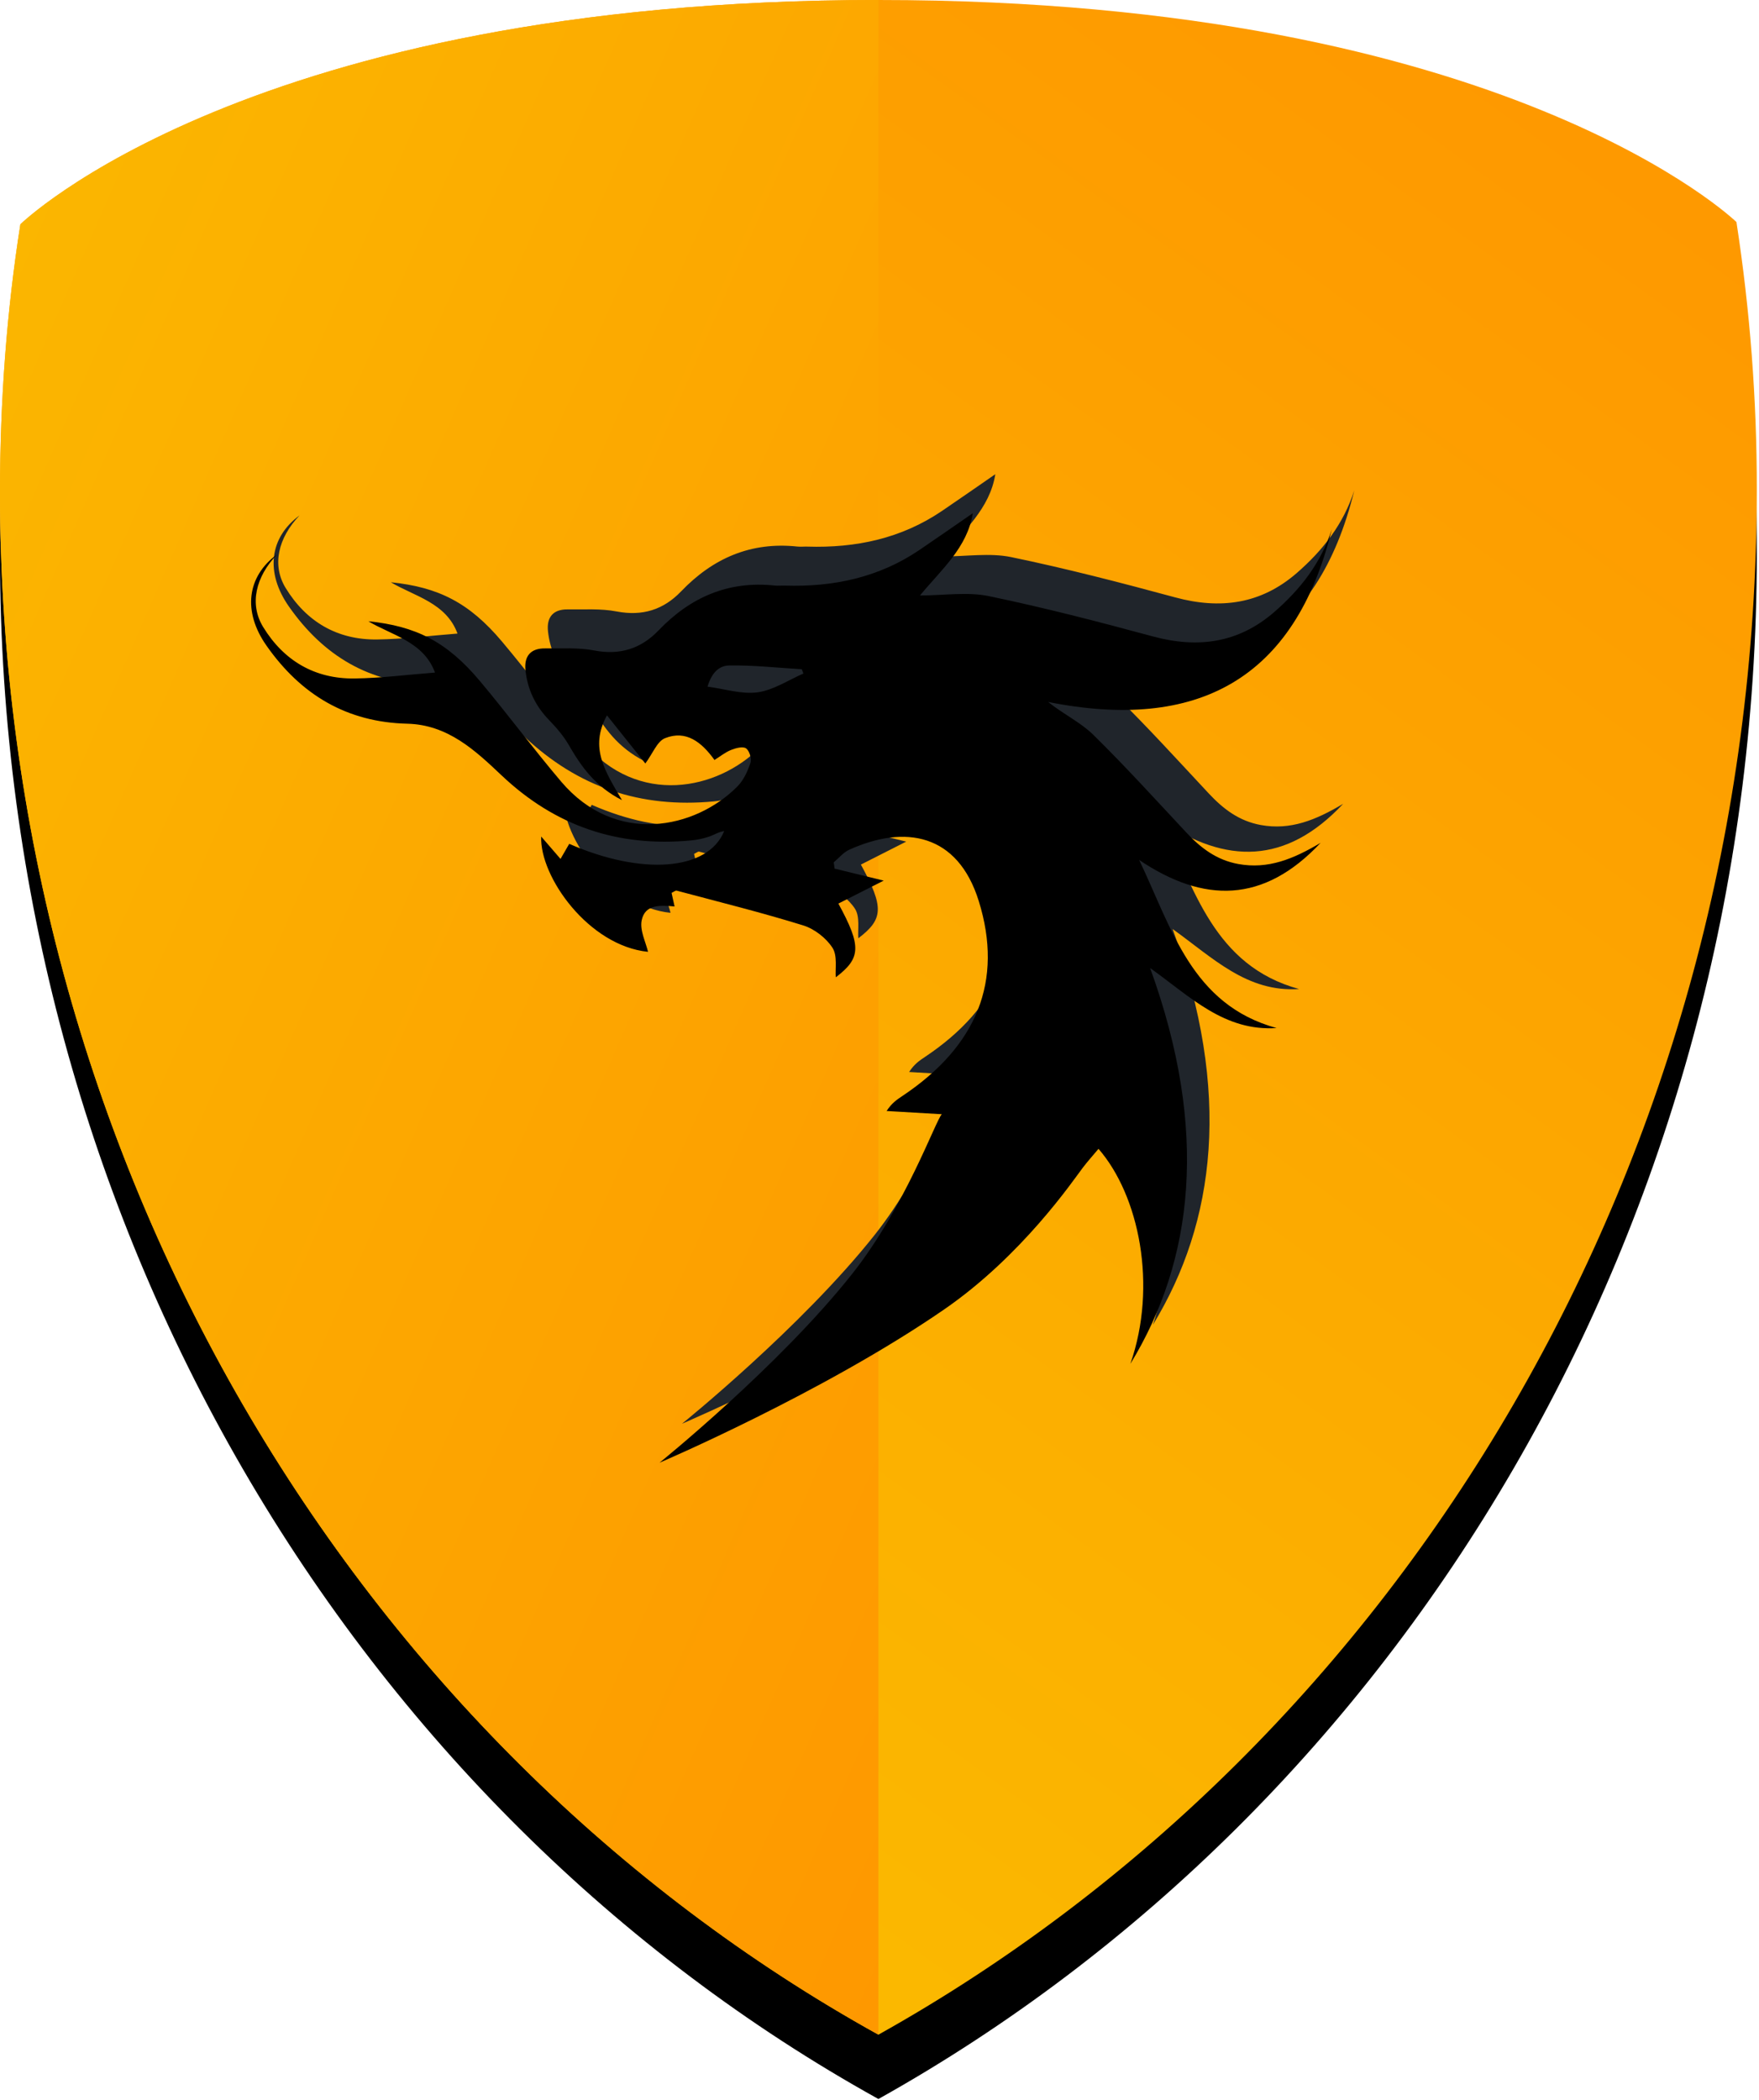 <?xml version="1.0" encoding="UTF-8" standalone="no"?>
<svg width="547px" height="653px" viewBox="0 0 547 653" version="1.1" xmlns="http://www.w3.org/2000/svg" xmlns:xlink="http://www.w3.org/1999/xlink">
    <!-- Generator: Sketch 40.3 (33839) - http://www.bohemiancoding.com/sketch -->
    <title>LOGO</title>
    <desc>Created with Sketch.</desc>
    <defs>
        <linearGradient x1="33.438%" y1="86.4%" x2="103.598%" y2="-22.743%" id="linearGradient-1">
            <stop stop-color="#FBB800" offset="0%"></stop>
            <stop stop-color="#FF8F00" offset="100%"></stop>
        </linearGradient>
        <path d="M275.161,0 C79.443,0 8.336,69.74 8.336,69.74 C4.112,96.509 2,124.687 2,152.864 C2,360.676 112.532,542.422 275.161,632.591 C437.791,541.718 548.323,360.676 548.323,152.16 C548.323,123.982 546.211,96.509 541.987,69.036 C541.987,69.036 470.88,0 275.161,0 Z" id="path-2"></path>
        <filter x="-50%" y="-50%" width="200%" height="200%" filterUnits="objectBoundingBox" id="filter-3">
            <feOffset dx="0" dy="20" in="SourceAlpha" result="shadowOffsetOuter1"></feOffset>
            <feColorMatrix values="0 0 0 0 0   0 0 0 0 0   0 0 0 0 0  0 0 0 0.45 0" type="matrix" in="shadowOffsetOuter1"></feColorMatrix>
        </filter>
        <linearGradient x1="0%" y1="0%" x2="128.782%" y2="127.002%" id="linearGradient-4">
            <stop stop-color="#FBB800" offset="0%"></stop>
            <stop stop-color="#FF8F00" offset="100%"></stop>
        </linearGradient>
        <path d="M262.512,197.066 C262.14,197.366 261.77,197.667 261.398,197.968 C264.472,202.105 266.882,207.095 270.804,210.138 C274.763,213.209 280.221,214.347 285.192,216.402 C285.843,213.623 286.228,209.487 282.634,207.331 C276.191,203.469 269.246,200.442 262.512,197.066 M307.806,239.773 C301.317,242.32 295.11,244.754 289.99,246.764 C289.545,242.937 290.266,238.968 288.612,236.879 C284.255,231.376 278.186,232.234 271.913,235.071 C270.916,233.2 270.197,231.301 268.999,229.781 C268.031,228.552 266.416,226.937 265.217,227.037 C263.942,227.144 262.06,228.911 261.787,230.23 C261.225,232.941 260.933,236.002 261.625,238.631 C266.396,256.74 285.233,273.521 309.792,264.752 C322.472,260.224 334.843,254.829 347.503,250.239 C362.456,244.816 373.184,245.479 386.702,251.54 C378.355,251.696 368.633,248.403 360.773,254.992 C367.928,259.896 374.47,264.895 381.497,269.078 C392.155,275.425 403.369,275.306 414.147,269.434 C421.455,265.451 423.955,257.115 421.678,247.739 C426.373,258.42 422.026,268.493 410.375,273.924 C393.384,281.843 376.775,282.067 360.291,273.074 C349.192,267.019 337.806,269.708 326.828,272.325 C304.414,277.666 284.242,273.551 265.673,260.339 C264.153,259.257 262.715,257.988 261.489,256.585 C260.372,255.31 259.595,253.735 258.244,252.722 C256.45,266.047 273.617,277.511 297.996,280.234 L297.996,285.648 C301.451,284.446 304.357,283.436 306.685,282.626 C300.848,293.724 276.86,304.672 259.99,297.058 C262.074,294.806 265.576,292.603 266.591,289.567 C268.239,284.643 263.831,282.546 259.89,280.718 C260.891,279.625 261.833,278.595 262.808,277.532 C262.364,276.899 262.154,276.231 261.789,276.133 C248.656,272.598 235.573,268.827 222.318,265.819 C218.752,265.01 214.189,265.63 210.95,267.287 C208.32,268.633 206.986,272.513 205.46,274.718 C201.691,265.709 203.236,262.377 216.225,254.472 C213.351,250.067 210.47,245.653 207.586,241.236 C212.926,242.795 217.806,244.222 222.687,245.648 C223.086,245.128 223.486,244.607 223.884,244.086 C223.169,242.14 222.842,239.913 221.677,238.29 C210.605,222.859 194.999,217.012 178.793,231.978 C159.723,249.59 156.704,271.311 169.097,296.359 C169.983,298.15 170.856,299.947 170.99,302.815 C166.096,300.36 161.202,297.906 155.623,295.107 C156.347,297.58 151.062,325.709 154.948,352.05 C160.311,388.407 177.474,432.831 177.474,432.831 C177.474,432.831 144.304,388.62 124.672,347.361 C111.976,320.676 109.958,292.432 109.342,287.593 C109.022,285.082 108.489,282.597 108.046,280.057 C89.842,286.322 70.863,307.674 66.039,333.001 C65.106,295.523 80.926,258.082 122.254,223.35 C106.962,224.838 92.381,228.9 78.861,219.847 C105.402,226.782 122.601,209.264 142.001,195.956 C117.924,197.621 101.701,188.41 95.793,163.128 C100.632,171.759 105.814,178.458 114.649,181.627 C121.174,183.966 127.319,183.144 133.646,181.215 C146.993,177.148 160.297,172.889 173.796,169.392 C179.075,168.025 184.829,168.494 191.082,167.578 C146.458,152.428 128.043,123.278 141.521,77 C139.183,87.675 140.658,98.036 144.155,108.184 C148.963,122.14 159.043,129.93 173.104,133.655 C190.028,138.138 206.927,142.816 223.539,148.311 C229.979,150.44 235.603,155.037 242.144,158.826 C240.457,148.661 236.811,138.615 240.707,128.46 C243.546,134.432 246.412,140.562 249.362,146.65 C256.032,160.41 266.8,170.065 280.083,177.185 C280.987,177.668 281.822,178.296 282.754,178.71 C296.051,184.604 303.708,194.971 307.123,208.898 C308.999,216.545 313.644,221.623 321.356,224.294 C326.11,225.94 330.428,228.884 334.875,231.367 C338.82,233.57 339.335,236.767 336.767,240.295 C333.234,245.145 328.537,248.369 322.689,250.037 C319.522,250.941 316.313,252.059 313.477,253.695 C306.766,257.563 299.955,260.748 290.589,260.268 C299.444,255.19 307.572,251.316 307.806,239.773 Z" id="path-5"></path>
        <filter x="-50%" y="-50%" width="200%" height="200%" filterUnits="objectBoundingBox" id="filter-6">
            <feOffset dx="0" dy="14" in="SourceAlpha" result="shadowOffsetInner1"></feOffset>
            <feComposite in="shadowOffsetInner1" in2="SourceAlpha" operator="arithmetic" k2="-1" k3="1" result="shadowInnerInner1"></feComposite>
            <feColorMatrix values="0 0 0 0 0   0 0 0 0 0   0 0 0 0 0  0 0 0 0.45 0" type="matrix" in="shadowInnerInner1"></feColorMatrix>
        </filter>
    </defs>
    <g id="Page-1" stroke="none" stroke-width="1" fill="none" fill-rule="evenodd">
        <g id="LOGO" transform="translate(-2, 0)">
            <g id="Shape">
                <use fill="black" fill-opacity="1" filter="url(#filter-3)" xlink:href="#path-2"></use>
                <use fill="url(#linearGradient-1)" fill-rule="evenodd" xlink:href="#path-2"></use>
            </g>
            <path d="M275.161,0 C79.443,0 8.336,69.74 8.336,69.74 C4.112,96.509 2,124.687 2,152.864 C2,360.676 112.532,542.422 275.161,632.591 C275.161,632.591 275.161,0 275.161,0 Z" id="Shape" fill="url(#linearGradient-4)"></path>
            <g id="Fill-4" transform="translate(244.769, 254.916) scale(-1, 1) rotate(-30) translate(-244.769, -254.916) ">
                <use fill="#20252B" fill-rule="evenodd" xlink:href="#path-5"></use>
                <use fill="black" fill-opacity="1" filter="url(#filter-6)" xlink:href="#path-5"></use>
            </g>
        </g>
    </g>
</svg>